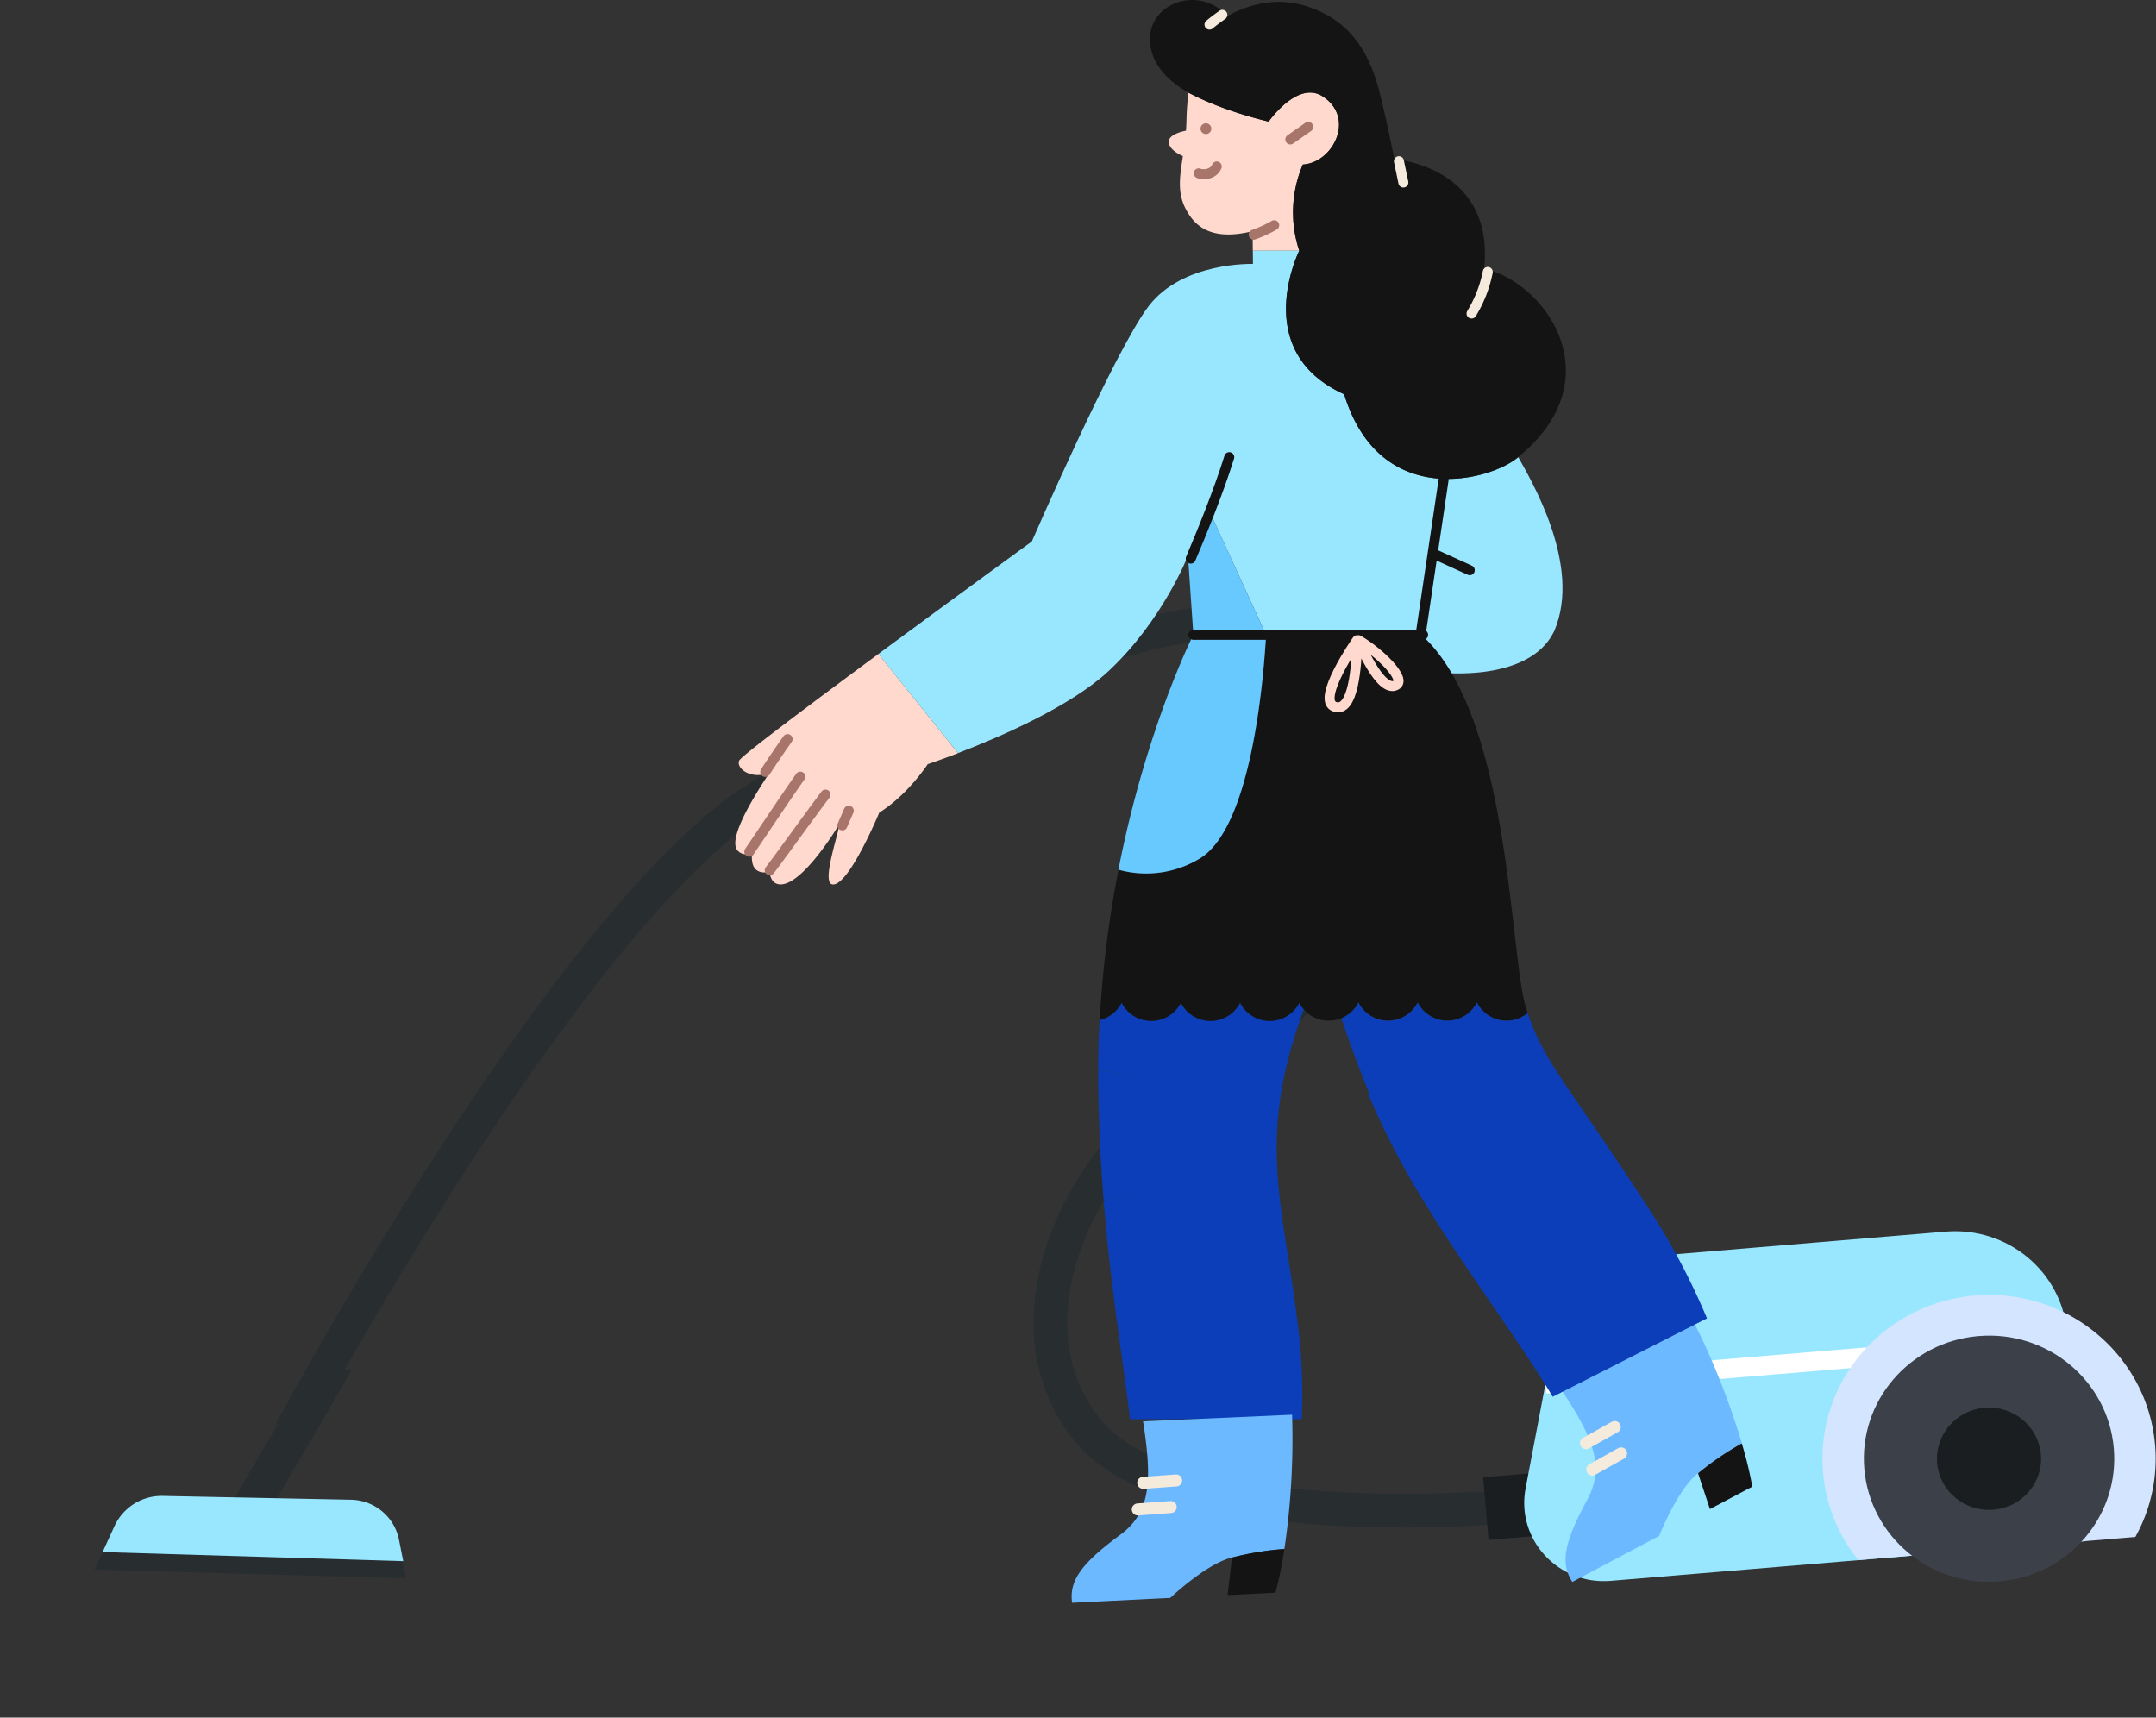 <svg width="295" height="235" fill="none" xmlns="http://www.w3.org/2000/svg"><rect width="100%" height="100%" fill="#333333" stroke="none"/><path d="M205.379 206.197s-44.602 3.895-56.401-10.305c-11.799-14.2-1.799-36.115 11.213-44.882 9.035-6.084 15.958-12.728 20.677-17.405 5.933-5.875 10.339-10.238 12.178-18.328 3.65-16.102-3.599-21.571-13.116-27.72-13.52-8.728-47.22 6.708-73.613 20.091-26.394 13.382-66.541 88.244-66.541 88.244" stroke="#282E30" stroke-width="4.618" stroke-miterlimit="10"/><path d="M29.411 209.858c.051-.707 13.471-23.164 13.471-23.164l5.197.844-12.513 21.522-6.155.798z" fill="#282E30"/><path d="M12.938 214.758l42.617 1.197-.586-2.935c-.623-3.143-4.837-5.366-8.069-5.424l-25.754-.521a7.1 7.1 0 00-6.58 4.134l-1.628 3.549z" fill="#282E30"/><path d="M14.036 212.354l41.14 1.243-.587-2.935c-.623-3.143-3.36-5.412-6.591-5.47l-25.754-.521a7.1 7.1 0 00-6.58 4.134l-1.628 3.549z" fill="#99E7FF"/><path d="M203.671 210.691l12.321-1.042-.73-8.559-12.334 1.029.743 8.572z" fill="#1A1E21"/><path d="M257.986 213.153l-37.601 3.14c-7.184.599-12.972-5.693-11.642-12.663l3.715-19.515c1.278-6.67 6.91-11.685 13.794-12.259l39.961-3.348c8.448-.703 15.893 5.459 16.61 13.77l2.477 28.595-27.314 2.28z" fill="#99E7FF"/><path d="M211.468 189.339l52.269-4.364" stroke="#fff" stroke-width="2.639" stroke-miterlimit="10"/><path d="M249.447 201.481c-1.069-12.337 8.24-23.176 20.782-24.231 12.542-1.055 23.572 8.103 24.641 20.427a21.954 21.954 0 01-2.698 12.61l-37.901 3.166a21.953 21.953 0 01-4.824-11.972z" fill="#D3E5FF"/><path d="M255.092 201.012c.808 9.262 9.087 16.141 18.514 15.346 9.426-.795 16.414-8.937 15.619-18.212-.809-9.263-9.088-16.141-18.514-15.346-9.439.794-16.427 8.949-15.619 18.212z" fill="#3C4149"/><path d="M265.053 200.178c.339 3.856 3.781 6.709 7.705 6.383 3.924-.325 6.832-3.725 6.493-7.569-.339-3.856-3.781-6.709-7.705-6.383-3.912.326-6.819 3.713-6.493 7.569z" fill="#1A1E21"/><path d="M200.675 131.306a4.545 4.545 0 110-9.09 4.545 4.545 0 010 9.09z" fill="#F5EBDD"/><path d="M200.674 121.729v3.682" stroke="#A7756A" stroke-width="1.368" stroke-miterlimit="10" stroke-linecap="round"/><path d="M180.967 13.185c4.529 2.912 1.472 9.086-2.701 9.33a16.618 16.618 0 00-.493 11.79h-6.357l-.023-2.678c-5.813 1.447-7.954-.837-9.081-2.9-1.271-2.339-.895-4.528-.46-7.374 0 0-2.078-.826-1.92-2.08.127-1.017 2.342-1.39 2.342-1.39.033-.448.056-.911.069-1.392.022-1.275.116-2.549.279-3.814 4.883 2.601 10.963 3.951 10.963 3.951s3.944-5.655 7.382-3.443zm-75.677 92.544c-2.662 1.018-4.625-.699-4.135-1.683.321-.641 9.534-7.552 19.042-14.576l10.891 13.582c-2.5.958-4.148 1.5-4.148 1.5s-2.7 4.173-6.631 6.629c0 0-4.173 10.068-6.383 9.824-1.485-.166.491-5.895.981-8.351 0 0-4.913 8.351-8.104 8.351-.737 0-1.416-.509-1.472-1.719 0 0-1.62.445-2.213-.738-.254-.491-.254-1.228-.254-1.719 0 0-1.271.354-1.965-.491-1.17-1.413 1.393-6.087 4.391-10.609z" fill="#FFD9CE"/><path d="M207.734 62.546c.128-.112.273-.234.434-.367a20.53 20.53 0 01-.434.367z" fill="#99E7FF"/><path d="M141.178 74.088s11.331-26.077 15.962-32.17c4.671-6.142 14.299-5.806 14.299-5.806l-.015-1.808h6.357s-6.866 13.752 6.141 19.647c4.91 15.961 20.137 11.786 23.819 8.595 1.475 2.7 8.842 14.733 4.913 23.82-3.438 7.12-15.717 5.647-15.717 5.647l-2.457-5.157h-31.194 9.946l-7.983-17.424-2.71 6.62s-3.446 8.83-10.805 15.717c-5.256 4.918-15.08 9.131-20.656 11.27L120.187 89.47c10.331-7.626 20.991-15.382 20.991-15.382z" fill="#99E7FF"/><path d="M196.047 75.71l5.057 2.307m-6.876 9.823l3.298-22.212" stroke="#151414" stroke-width="1.368" stroke-linecap="round" stroke-linejoin="round"/><path d="M173.231 86.846l-9.945.01-.737-10.805 2.7-6.63 7.982 17.425z" fill="#68C9FF"/><path d="M167.922 2.215c2.474-1.383 6.357-2.759 10.744-1.393 8.043 2.505 9.586 9.47 10.649 14.082a281.6 281.6 0 011.475 6.866s13.752.982 12.277 14.98c7.311 1.671 14.973 11.51 9.096 20.91a19.467 19.467 0 01-3.994 4.51 20.92 20.92 0 00-.435.365c-3.682 3.192-18.909 7.375-23.82-8.594-13.017-5.895-6.141-19.647-6.141-19.647a16.624 16.624 0 01.493-11.789c4.173-.254 7.23-6.418 2.701-9.33-3.438-2.212-7.374 3.461-7.374 3.461s-6.08-1.35-10.963-3.952v-.027c0-.008-3.911-1.887-4.986-5.376-1.971-6.375 6.133-9.813 10.278-5.066z" fill="#151414"/><path d="M162.928 76.43c1.393-3.273 3.779-9.083 5.269-13.884" stroke="#151414" stroke-width="1.368" stroke-linecap="round" stroke-linejoin="round"/><path d="M115.26 112.931l.875-2.009m-10.812 8.15c1.597-2.083 4.913-6.749 7.629-10.36m-10.426 7.817c1.953-2.871 4.946-7.374 6.978-10.271m-4.794-.641a135.736 135.736 0 013.052-4.495" stroke="#A7756A" stroke-width="1.368" stroke-linecap="round" stroke-linejoin="round"/><path d="M167.25 2.03c-.564.399-1.195.864-1.754 1.332m25.915 18.693l.608 2.917m11.549 12.238a17.264 17.264 0 01-2.22 5.69" stroke="#F5EBDD" stroke-width="1.368" stroke-linecap="round" stroke-linejoin="round"/><path d="M171.535 32.105a16.452 16.452 0 002.813-1.292" stroke="#A7756A" stroke-width="1.368" stroke-linecap="round" stroke-linejoin="round"/><path d="M153.463 137.16a4.541 4.541 0 006.431 1.82 4.541 4.541 0 001.673-1.82 4.543 4.543 0 008.104 0c.378.75.957 1.38 1.673 1.82a4.529 4.529 0 004.757 0 4.532 4.532 0 001.672-1.82c.172.335.385.649.633.933-6.772 18.26-2.596 27.102-.633 44.783.397 3.751.511 7.527.341 11.295H154.62c-.855-7.445-2.612-17.502-3.616-29.973a8.84 8.84 0 00-.488-17.663h-.255c0-2.38.074-4.717.194-7.008a4.54 4.54 0 003.008-2.367z" fill="#0B3EB8"/><path d="M153.303 209.973c-5.253 3.876-7.049 6.243-6.612 9.322l13.433-.667s4.918-4.69 8.455-5.531l.005.01a39.295 39.295 0 017.156-1.172 102.75 102.75 0 001.053-18.372l-20.391.902c1.264 8.071 1.07 12.432-3.099 15.508z" fill="#6DB9FF"/><path d="M167.971 218.241l6.551-.326a53.075 53.075 0 001.205-5.973 39.209 39.209 0 00-7.156 1.172l-.6 5.127z" fill="#151414"/><path d="M156.421 202.884l4.506-.33m-5.247 3.967l4.506-.328" stroke="#F5EBDD" stroke-width="1.643" stroke-miterlimit="10" stroke-linecap="round"/><path d="M217.179 205.194c-3.117 5.736-3.741 8.641-2.042 11.245l11.886-6.294s2.469-6.331 5.316-8.591l.01.007a39.135 39.135 0 015.986-4.092 102.765 102.765 0 00-6.828-17.09l-18.09 9.454c4.564 6.776 6.235 10.809 3.762 15.361z" fill="#6DB9FF"/><path d="M233.968 206.471l5.796-3.07c-.366-2-.846-3.977-1.439-5.921a39.311 39.311 0 00-5.986 4.093l1.629 4.898z" fill="#151414"/><path d="M217 197.452l3.942-2.208m-3.072 5.816l3.943-2.206" stroke="#F5EBDD" stroke-width="1.643" stroke-miterlimit="10" stroke-linecap="round"/><path d="M181.272 139.619a5.185 5.185 0 01-.432-.071h-.031a4.924 4.924 0 01-.404-.115l-.066-.018a4.655 4.655 0 01-.414-.168h-.018c-.135-.063-.255-.132-.394-.208l-.023-.015a4.122 4.122 0 01-.384-.255 4.479 4.479 0 01-.689-.645 4.59 4.59 0 01-.634-.934 4.535 4.535 0 01-8.101 0 4.543 4.543 0 01-6.431 1.821 4.537 4.537 0 01-1.673-1.821 4.546 4.546 0 01-4.053 2.494 4.543 4.543 0 01-4.052-2.494 4.536 4.536 0 01-3.003 2.37 147.14 147.14 0 012.571-20.536 14.148 14.148 0 0010.98-1.478c7.047-4.025 8.811-23.722 9.218-30.698h21.234c12.279 11.052 12.033 43.96 14.367 51.174.064.198.13.389.193.58a4.55 4.55 0 01-3.823.949 4.528 4.528 0 01-3.124-2.399 4.542 4.542 0 01-6.431 1.82 4.528 4.528 0 01-1.673-1.82 4.542 4.542 0 01-6.431 1.82 4.528 4.528 0 01-1.673-1.82 4.568 4.568 0 01-2.332 2.157 4.62 4.62 0 01-.819.254h-.041c-.117.023-.234.04-.353.053h-.097c-.135 0-.272.021-.409.021-.138 0-.303 0-.453-.023l-.102.005z" fill="#151414"/><path d="M159.355 155.372a8.842 8.842 0 01-8.351 8.827 227.403 227.403 0 01-.735-16.194v-1.467h.254a8.84 8.84 0 018.832 8.834z" fill="#0B3EB8"/><path fill-rule="evenodd" clip-rule="evenodd" d="M187.551 138.98a4.544 4.544 0 01-1.674-1.82 4.562 4.562 0 01-2.342 2.166c.812 2.38 2.086 6.07 3.842 10.306l-.165.071a109.754 109.754 0 006.915 13.557c.541.886 1.097 1.774 1.663 2.662l-.013.008c2.683 4.289 5.623 8.575 8.442 12.685 3.047 4.443 5.953 8.68 8.239 12.49l21.106-10.729a95.4 95.4 0 00-7.903-14.937 674.48 674.48 0 00-8.938-13.322c-4.467-6.523-6.157-8.99-7.69-13.508a4.536 4.536 0 01-6.947-1.449 4.543 4.543 0 01-8.104 0 4.544 4.544 0 01-4.052 2.493 4.538 4.538 0 01-2.379-.673z" fill="#0B3EB8"/><path d="M164.021 117.546a14.124 14.124 0 01-10.99 1.44c3.814-19.446 10.255-32.138 10.255-32.138h9.953c-.407 6.983-2.171 26.681-9.218 30.698z" fill="#68C9FF"/><path d="M164.016 23.713c.427.216 1.961.28 2.472-.94" stroke="#A7756A" stroke-width="1.368" stroke-linecap="round" stroke-linejoin="round"/><path d="M165.005 18.342a.737.737 0 110-1.474.737.737 0 010 1.474z" fill="#A7756A"/><path d="M179.001 17.358l-2.453 1.72" stroke="#A7756A" stroke-width="1.368" stroke-linecap="round" stroke-linejoin="round"/><path d="M194.719 86.856h-31.433" stroke="#151414" stroke-width="1.368" stroke-miterlimit="10" stroke-linecap="round"/><path d="M185.697 87.593s-5.752 8.224-3.052 9.111c2.497.82 2.988-5.322 3.052-9.11zm.178 0s2.95 7.375 5.159 6.139c1.44-.799-2.209-4.412-5.159-6.139z" stroke="#FFD9CE" stroke-width="1.368" stroke-linecap="round" stroke-linejoin="round"/></svg>